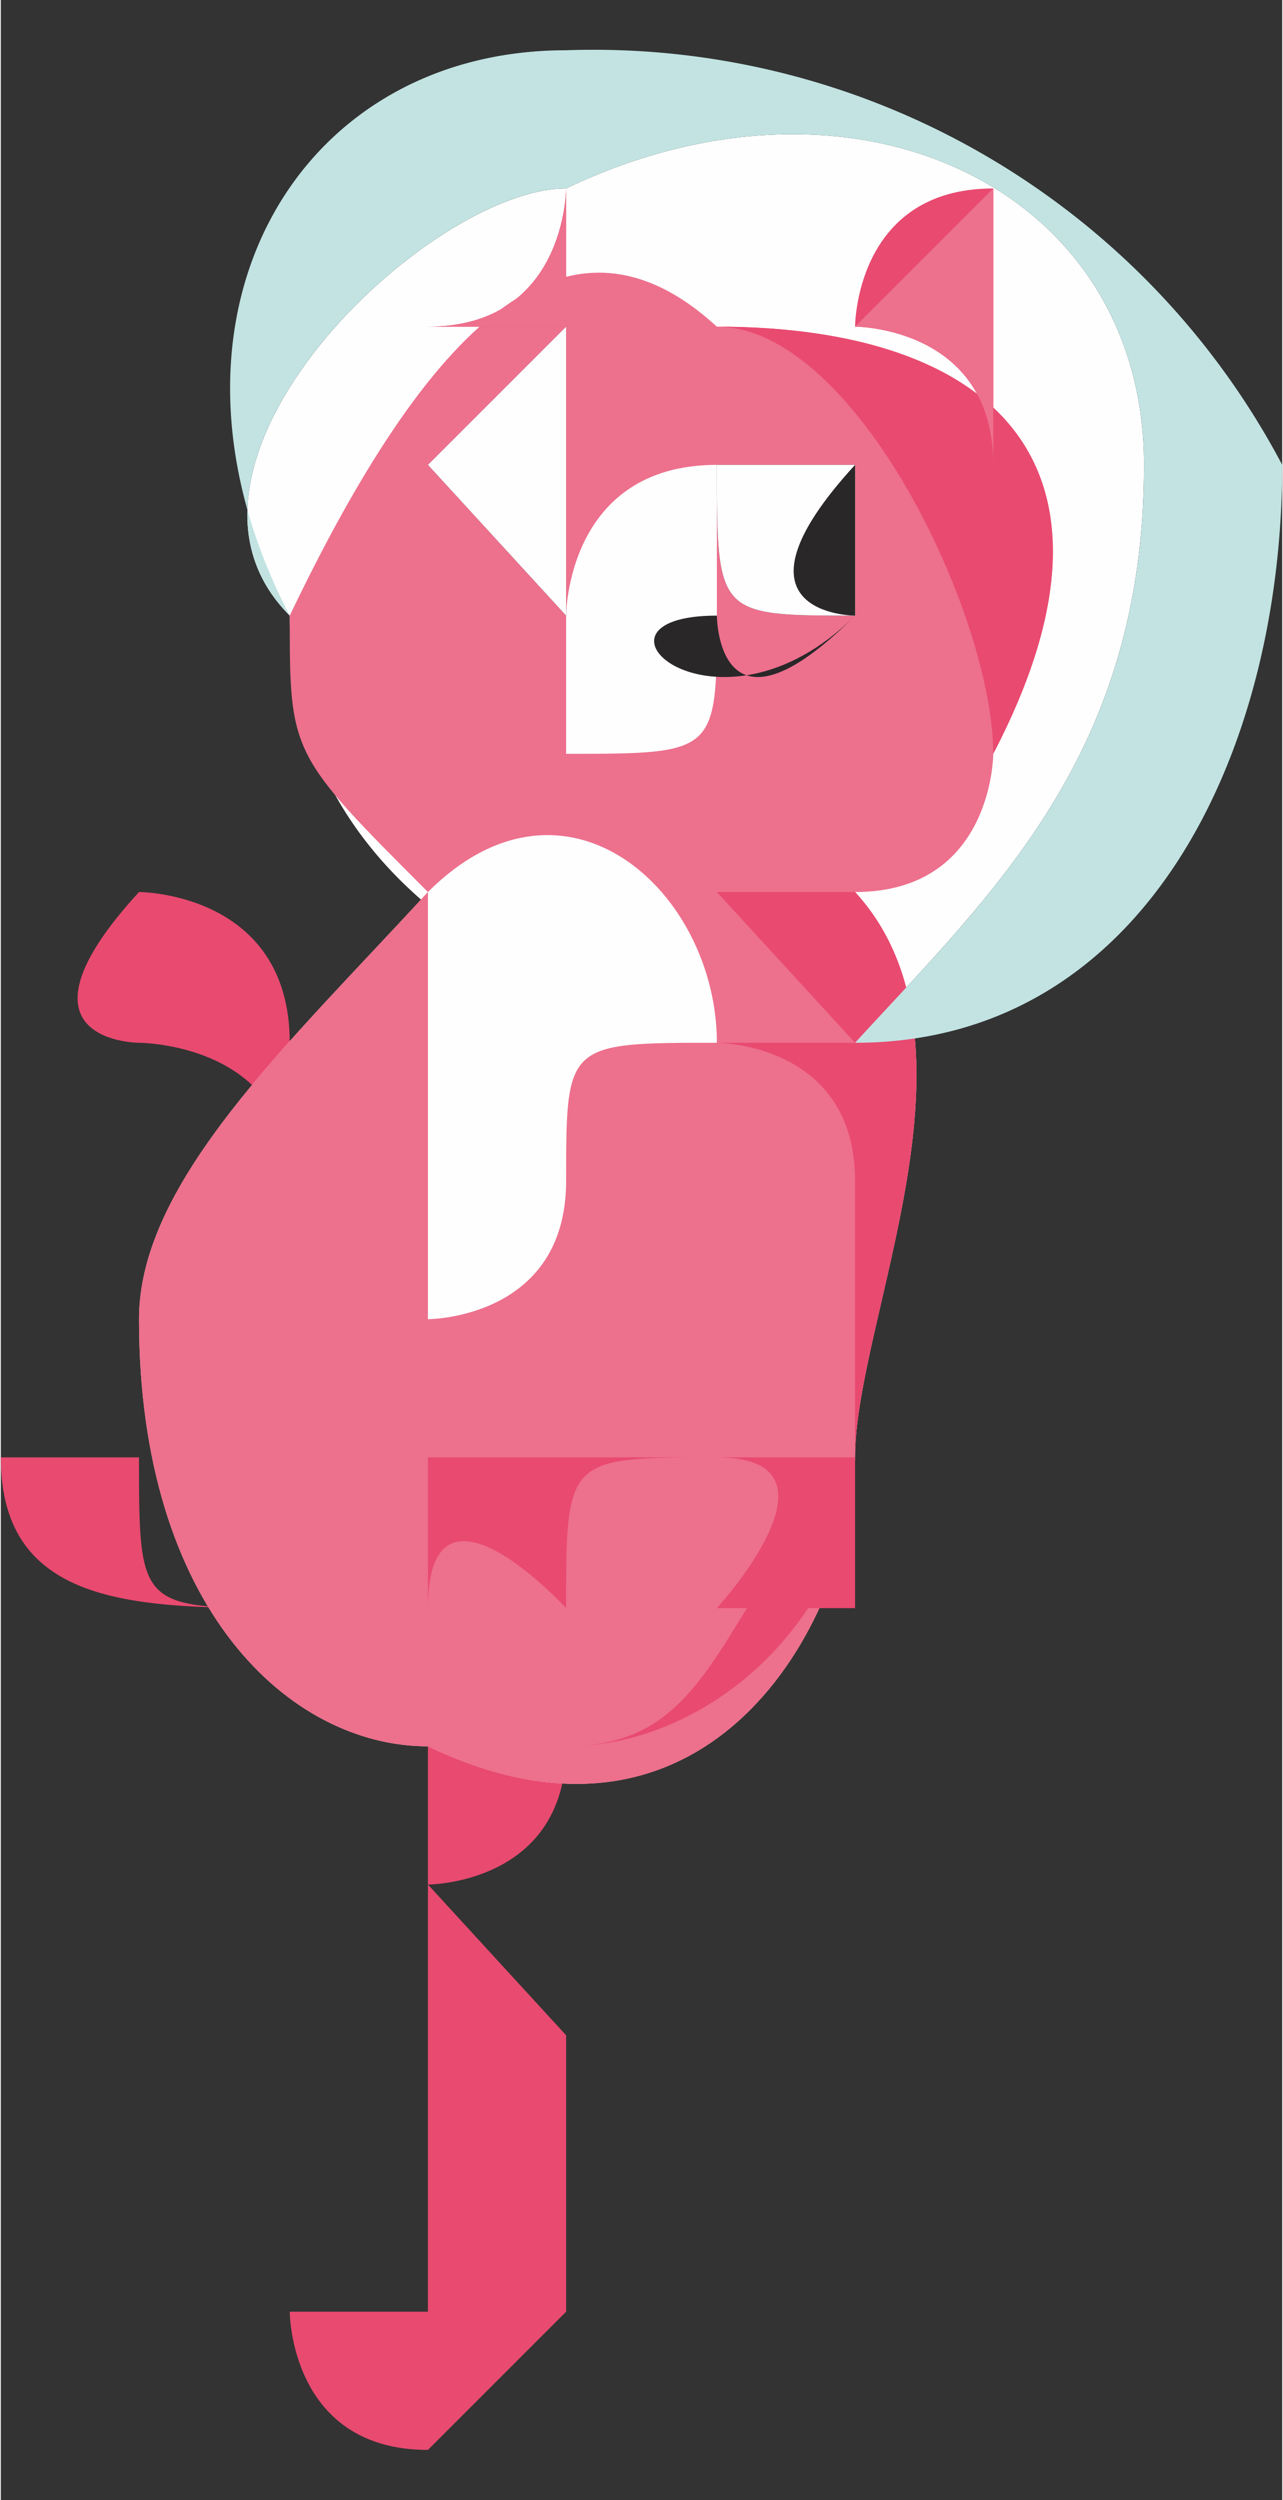 <svg xmlns="http://www.w3.org/2000/svg" width="136" height="265" viewBox="0 0 102 199"><rect x="0" y="0" width="102" height="199" fill="#333333" stroke="none"/><path d="M45 15c-11 0-34 22-22 34 0 22 22 34 45 34 11-12 23-23 23-46 0-22-23-33-46-22zm0 0" fill="#fefefe"/><path d="M34 139v45s-11 11 0 0H23s0 11 11 11l11-11v-22l-11-12s11 0 11-11H34zM11 71c-11 12 0 12 0 12s12 0 12 11V83c0-12-12-12-12-12zM0 116c0 12 11 12 23 12-12 0-12 0-12-12H0zm0 0" fill="#e94a70"/><path d="M68 71s-11 12-23 0H34c-11 12-23 23-23 34 0 23 12 34 23 34 23 11 34-11 34-23 0-11 11-33 0-45zm0 0" fill="#f5adab"/><path d="M23 49c0 11 0 11 11 22-11 12-23 23-23 34 0 23 12 34 23 34 23 11 34-11 34-23 0-11 11-33 0-45 11 0 11-11 11-11 12-23 0-34-22-34-12-11-23 0-34 23zm0 0" fill="#ed708d"/><path d="M68 83H45h12s11 0 11 11v22H34v12c0-12 11 0 11 0v-12h23c-11 12-11 23-23 23 12 0 23-11 23-23 0-11 11-33 0-45H57l11 12zM34 26h23c11 0 22 23 22 34 0 0 0 11-11 11 11 0 11-11 11-11 12-23 0-34-22-34H34zm0 0" fill="#e94a70"/><path d="M57 37v12c0 11 0 11-12 11V49s0-12 12-12zm0 0" fill="#fefefe"/><path d="M68 128H57s11-12 0-12c-12 0-12 0-12 12 0 0-11-12-11 0 0 0 11 0 11 11 0-11-11-11-11-11 0-12 11 0 11 0v-12h23v12zm11-91V15c-11 0-11 11-11 11s11 0 11 11zM45 26V15s0 11-11 11h11zm0 0" fill="#e94a70"/><path d="M68 26s11 0 11 11V15L68 26zm-23 0V15s0 11-11 11h11zm0 0" fill="#ed708d"/><path d="M45 37v12L34 37l11-11v11zm0 0" fill="#2a2729"/><path d="M45 37v12L34 37l11-11v11zm0 0" fill="#fefefe"/><path d="M68 49c-11 0-11 0-11-12h11v12zm0 0" fill="#2a2729"/><path d="M57 37c0 12 0 12 11 12V37H57zm0 0" fill="#fefefe"/><path d="M68 37c-11 12 0 12 0 12V37zm0 0M57 49c-12 0 0 11 11 0-11 11-11 0-11 0zm0 0" fill="#2a2729"/><path d="M34 71v34s11 0 11-11 0-11 12-11c0-12-12-23-23-12zm0 0" fill="#fefefe"/><path d="M68 94c0-11-11-11-11-11s-12 0-12 11c0-11 12-11 12-11s11 0 11 11zm0 0" fill="#e94a70"/><path d="M68 83c-23 0-45-12-45-34-12-12 11-34 22-34 23-11 46 0 46 22 0 23-12 34-23 46zM45 4C23 4 11 26 23 49c0 22 22 34 45 34s34-23 34-46A62 62 0 0 0 45 4zm0 0" fill="#c2e3e2"/></svg>